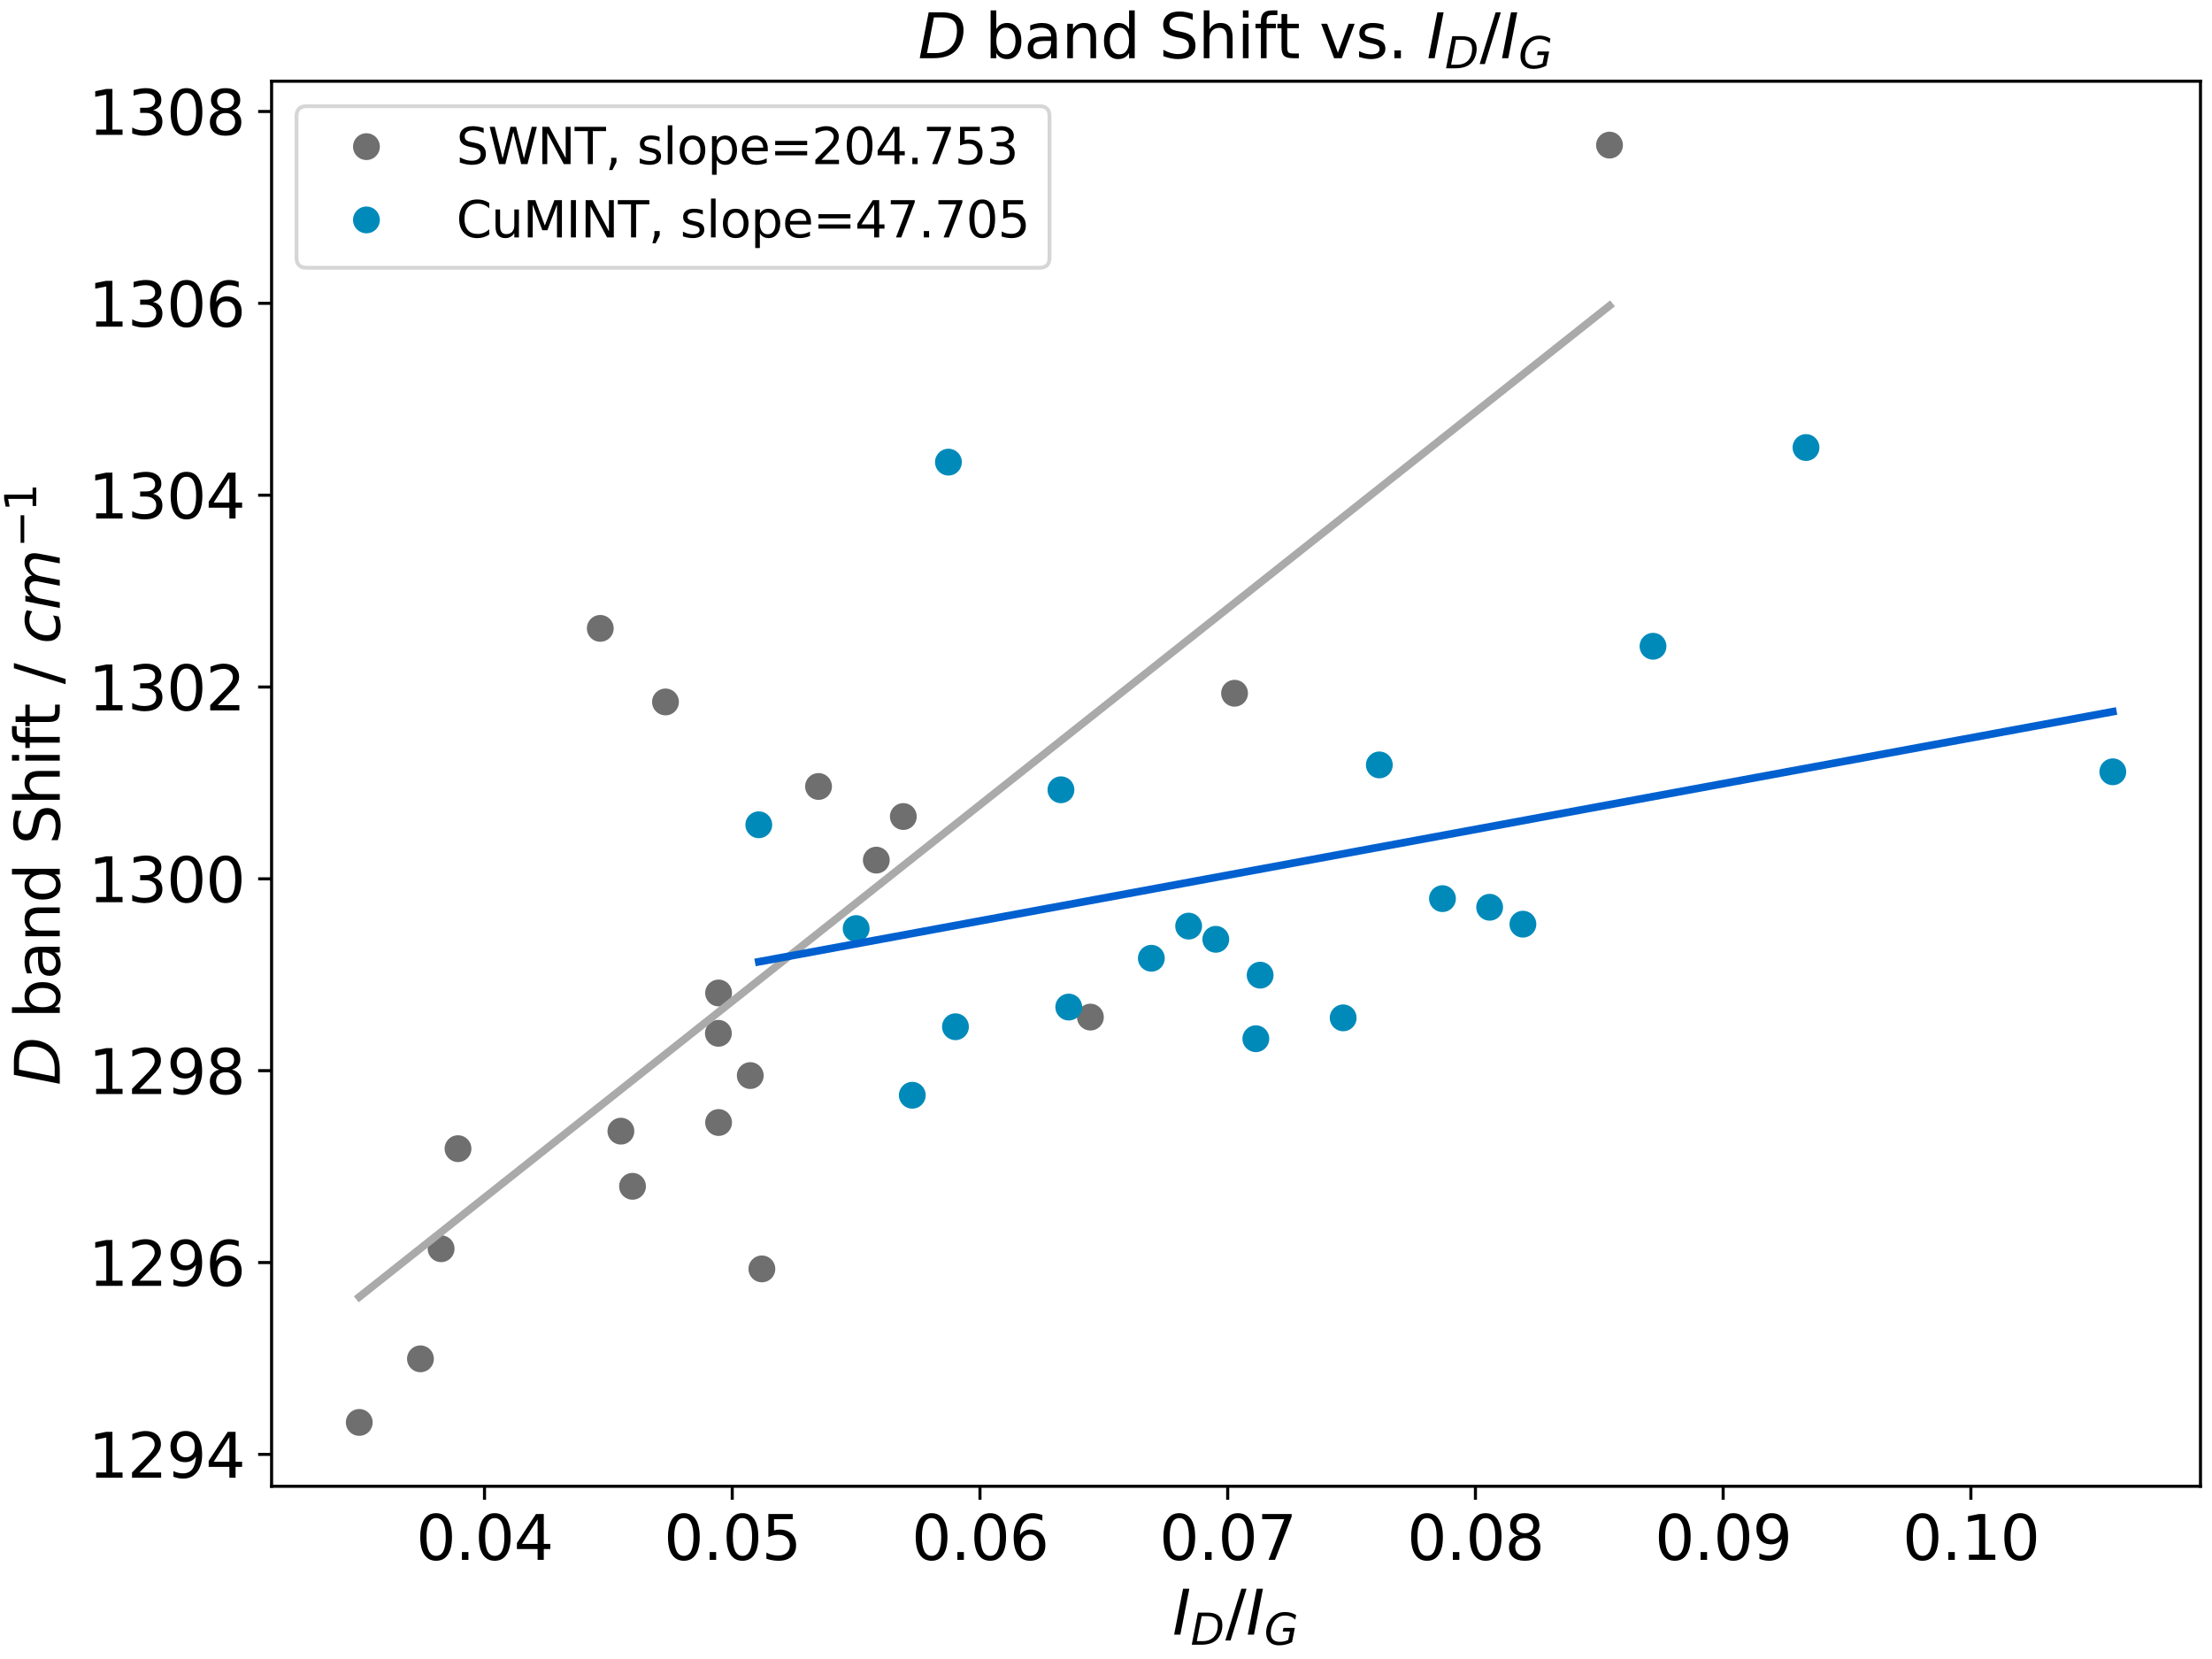 <?xml version="1.0" encoding="utf-8" standalone="no"?>
<!DOCTYPE svg PUBLIC "-//W3C//DTD SVG 1.1//EN"
  "http://www.w3.org/Graphics/SVG/1.1/DTD/svg11.dtd">
<svg xmlns:xlink="http://www.w3.org/1999/xlink" width="576pt" height="432pt" viewBox="0 0 576 432" xmlns="http://www.w3.org/2000/svg" version="1.1">
 <defs>
  <style type="text/css">*{stroke-linejoin: round; stroke-linecap: butt}</style>
 </defs>
 <g id="figure_1">
  <g id="patch_1">
   <path d="M 0 432 
L 576 432 
L 576 0 
L 0 0 
z
" style="fill: #ffffff"/>
  </g>
  <g id="axes_1">
   <g id="patch_2">
    <path d="M 70.72 387.03 
L 573 387.03 
L 573 21.158 
L 70.72 21.158 
z
" style="fill: #ffffff"/>
   </g>
   <g id="matplotlib.axis_1">
    <g id="xtick_1">
     <g id="line2d_1">
      <defs>
       <path id="m22c0b9d7fc" d="M 0 0 
L 0 3.5 
" style="stroke: #000000; stroke-width: 0.8"/>
      </defs>
      <g>
       <use xlink:href="#m22c0b9d7fc" x="126.167" y="387.03" style="stroke: #000000; stroke-width: 0.8"/>
      </g>
     </g>
     <g id="text_1">
      <!-- 0.04 -->
      <g transform="translate(108.355 406.187)scale(0.16 -0.16)">
       <defs>
        <path id="DejaVuSans-30" d="M 2034 4250 
Q 1547 4250 1301 3770 
Q 1056 3291 1056 2328 
Q 1056 1369 1301 889 
Q 1547 409 2034 409 
Q 2525 409 2770 889 
Q 3016 1369 3016 2328 
Q 3016 3291 2770 3770 
Q 2525 4250 2034 4250 
z
M 2034 4750 
Q 2819 4750 3233 4129 
Q 3647 3509 3647 2328 
Q 3647 1150 3233 529 
Q 2819 -91 2034 -91 
Q 1250 -91 836 529 
Q 422 1150 422 2328 
Q 422 3509 836 4129 
Q 1250 4750 2034 4750 
z
" transform="scale(0.016)"/>
        <path id="DejaVuSans-2e" d="M 684 794 
L 1344 794 
L 1344 0 
L 684 0 
L 684 794 
z
" transform="scale(0.016)"/>
        <path id="DejaVuSans-34" d="M 2419 4116 
L 825 1625 
L 2419 1625 
L 2419 4116 
z
M 2253 4666 
L 3047 4666 
L 3047 1625 
L 3713 1625 
L 3713 1100 
L 3047 1100 
L 3047 0 
L 2419 0 
L 2419 1100 
L 313 1100 
L 313 1709 
L 2253 4666 
z
" transform="scale(0.016)"/>
       </defs>
       <use xlink:href="#DejaVuSans-30"/>
       <use xlink:href="#DejaVuSans-2e" x="63.623"/>
       <use xlink:href="#DejaVuSans-30" x="95.41"/>
       <use xlink:href="#DejaVuSans-34" x="159.033"/>
      </g>
     </g>
    </g>
    <g id="xtick_2">
     <g id="line2d_2">
      <g>
       <use xlink:href="#m22c0b9d7fc" x="190.675" y="387.03" style="stroke: #000000; stroke-width: 0.8"/>
      </g>
     </g>
     <g id="text_2">
      <!-- 0.05 -->
      <g transform="translate(172.862 406.187)scale(0.16 -0.16)">
       <defs>
        <path id="DejaVuSans-35" d="M 691 4666 
L 3169 4666 
L 3169 4134 
L 1269 4134 
L 1269 2991 
Q 1406 3038 1543 3061 
Q 1681 3084 1819 3084 
Q 2600 3084 3056 2656 
Q 3513 2228 3513 1497 
Q 3513 744 3044 326 
Q 2575 -91 1722 -91 
Q 1428 -91 1123 -41 
Q 819 9 494 109 
L 494 744 
Q 775 591 1075 516 
Q 1375 441 1709 441 
Q 2250 441 2565 725 
Q 2881 1009 2881 1497 
Q 2881 1984 2565 2268 
Q 2250 2553 1709 2553 
Q 1456 2553 1204 2497 
Q 953 2441 691 2322 
L 691 4666 
z
" transform="scale(0.016)"/>
       </defs>
       <use xlink:href="#DejaVuSans-30"/>
       <use xlink:href="#DejaVuSans-2e" x="63.623"/>
       <use xlink:href="#DejaVuSans-30" x="95.41"/>
       <use xlink:href="#DejaVuSans-35" x="159.033"/>
      </g>
     </g>
    </g>
    <g id="xtick_3">
     <g id="line2d_3">
      <g>
       <use xlink:href="#m22c0b9d7fc" x="255.183" y="387.03" style="stroke: #000000; stroke-width: 0.8"/>
      </g>
     </g>
     <g id="text_3">
      <!-- 0.06 -->
      <g transform="translate(237.37 406.187)scale(0.16 -0.16)">
       <defs>
        <path id="DejaVuSans-36" d="M 2113 2584 
Q 1688 2584 1439 2293 
Q 1191 2003 1191 1497 
Q 1191 994 1439 701 
Q 1688 409 2113 409 
Q 2538 409 2786 701 
Q 3034 994 3034 1497 
Q 3034 2003 2786 2293 
Q 2538 2584 2113 2584 
z
M 3366 4563 
L 3366 3988 
Q 3128 4100 2886 4159 
Q 2644 4219 2406 4219 
Q 1781 4219 1451 3797 
Q 1122 3375 1075 2522 
Q 1259 2794 1537 2939 
Q 1816 3084 2150 3084 
Q 2853 3084 3261 2657 
Q 3669 2231 3669 1497 
Q 3669 778 3244 343 
Q 2819 -91 2113 -91 
Q 1303 -91 875 529 
Q 447 1150 447 2328 
Q 447 3434 972 4092 
Q 1497 4750 2381 4750 
Q 2619 4750 2861 4703 
Q 3103 4656 3366 4563 
z
" transform="scale(0.016)"/>
       </defs>
       <use xlink:href="#DejaVuSans-30"/>
       <use xlink:href="#DejaVuSans-2e" x="63.623"/>
       <use xlink:href="#DejaVuSans-30" x="95.41"/>
       <use xlink:href="#DejaVuSans-36" x="159.033"/>
      </g>
     </g>
    </g>
    <g id="xtick_4">
     <g id="line2d_4">
      <g>
       <use xlink:href="#m22c0b9d7fc" x="319.691" y="387.03" style="stroke: #000000; stroke-width: 0.8"/>
      </g>
     </g>
     <g id="text_4">
      <!-- 0.07 -->
      <g transform="translate(301.878 406.187)scale(0.16 -0.16)">
       <defs>
        <path id="DejaVuSans-37" d="M 525 4666 
L 3525 4666 
L 3525 4397 
L 1831 0 
L 1172 0 
L 2766 4134 
L 525 4134 
L 525 4666 
z
" transform="scale(0.016)"/>
       </defs>
       <use xlink:href="#DejaVuSans-30"/>
       <use xlink:href="#DejaVuSans-2e" x="63.623"/>
       <use xlink:href="#DejaVuSans-30" x="95.41"/>
       <use xlink:href="#DejaVuSans-37" x="159.033"/>
      </g>
     </g>
    </g>
    <g id="xtick_5">
     <g id="line2d_5">
      <g>
       <use xlink:href="#m22c0b9d7fc" x="384.199" y="387.03" style="stroke: #000000; stroke-width: 0.8"/>
      </g>
     </g>
     <g id="text_5">
      <!-- 0.08 -->
      <g transform="translate(366.386 406.187)scale(0.16 -0.16)">
       <defs>
        <path id="DejaVuSans-38" d="M 2034 2216 
Q 1584 2216 1326 1975 
Q 1069 1734 1069 1313 
Q 1069 891 1326 650 
Q 1584 409 2034 409 
Q 2484 409 2743 651 
Q 3003 894 3003 1313 
Q 3003 1734 2745 1975 
Q 2488 2216 2034 2216 
z
M 1403 2484 
Q 997 2584 770 2862 
Q 544 3141 544 3541 
Q 544 4100 942 4425 
Q 1341 4750 2034 4750 
Q 2731 4750 3128 4425 
Q 3525 4100 3525 3541 
Q 3525 3141 3298 2862 
Q 3072 2584 2669 2484 
Q 3125 2378 3379 2068 
Q 3634 1759 3634 1313 
Q 3634 634 3220 271 
Q 2806 -91 2034 -91 
Q 1263 -91 848 271 
Q 434 634 434 1313 
Q 434 1759 690 2068 
Q 947 2378 1403 2484 
z
M 1172 3481 
Q 1172 3119 1398 2916 
Q 1625 2713 2034 2713 
Q 2441 2713 2670 2916 
Q 2900 3119 2900 3481 
Q 2900 3844 2670 4047 
Q 2441 4250 2034 4250 
Q 1625 4250 1398 4047 
Q 1172 3844 1172 3481 
z
" transform="scale(0.016)"/>
       </defs>
       <use xlink:href="#DejaVuSans-30"/>
       <use xlink:href="#DejaVuSans-2e" x="63.623"/>
       <use xlink:href="#DejaVuSans-30" x="95.41"/>
       <use xlink:href="#DejaVuSans-38" x="159.033"/>
      </g>
     </g>
    </g>
    <g id="xtick_6">
     <g id="line2d_6">
      <g>
       <use xlink:href="#m22c0b9d7fc" x="448.706" y="387.03" style="stroke: #000000; stroke-width: 0.8"/>
      </g>
     </g>
     <g id="text_6">
      <!-- 0.09 -->
      <g transform="translate(430.894 406.187)scale(0.16 -0.16)">
       <defs>
        <path id="DejaVuSans-39" d="M 703 97 
L 703 672 
Q 941 559 1184 500 
Q 1428 441 1663 441 
Q 2288 441 2617 861 
Q 2947 1281 2994 2138 
Q 2813 1869 2534 1725 
Q 2256 1581 1919 1581 
Q 1219 1581 811 2004 
Q 403 2428 403 3163 
Q 403 3881 828 4315 
Q 1253 4750 1959 4750 
Q 2769 4750 3195 4129 
Q 3622 3509 3622 2328 
Q 3622 1225 3098 567 
Q 2575 -91 1691 -91 
Q 1453 -91 1209 -44 
Q 966 3 703 97 
z
M 1959 2075 
Q 2384 2075 2632 2365 
Q 2881 2656 2881 3163 
Q 2881 3666 2632 3958 
Q 2384 4250 1959 4250 
Q 1534 4250 1286 3958 
Q 1038 3666 1038 3163 
Q 1038 2656 1286 2365 
Q 1534 2075 1959 2075 
z
" transform="scale(0.016)"/>
       </defs>
       <use xlink:href="#DejaVuSans-30"/>
       <use xlink:href="#DejaVuSans-2e" x="63.623"/>
       <use xlink:href="#DejaVuSans-30" x="95.41"/>
       <use xlink:href="#DejaVuSans-39" x="159.033"/>
      </g>
     </g>
    </g>
    <g id="xtick_7">
     <g id="line2d_7">
      <g>
       <use xlink:href="#m22c0b9d7fc" x="513.214" y="387.03" style="stroke: #000000; stroke-width: 0.8"/>
      </g>
     </g>
     <g id="text_7">
      <!-- 0.10 -->
      <g transform="translate(495.402 406.187)scale(0.16 -0.16)">
       <defs>
        <path id="DejaVuSans-31" d="M 794 531 
L 1825 531 
L 1825 4091 
L 703 3866 
L 703 4441 
L 1819 4666 
L 2450 4666 
L 2450 531 
L 3481 531 
L 3481 0 
L 794 0 
L 794 531 
z
" transform="scale(0.016)"/>
       </defs>
       <use xlink:href="#DejaVuSans-30"/>
       <use xlink:href="#DejaVuSans-2e" x="63.623"/>
       <use xlink:href="#DejaVuSans-31" x="95.41"/>
       <use xlink:href="#DejaVuSans-30" x="159.033"/>
      </g>
     </g>
    </g>
    <g id="text_8">
     <!-- $I_{D}/I_{G}$ -->
     <g transform="translate(305.3 425.672)scale(0.16 -0.16)">
      <defs>
       <path id="DejaVuSans-Oblique-49" d="M 1081 4666 
L 1716 4666 
L 806 0 
L 172 0 
L 1081 4666 
z
" transform="scale(0.016)"/>
       <path id="DejaVuSans-Oblique-44" d="M 1081 4666 
L 2438 4666 
Q 3519 4666 4070 4208 
Q 4622 3750 4622 2847 
Q 4622 2250 4412 1698 
Q 4203 1147 3834 769 
Q 3463 381 2891 190 
Q 2319 0 1538 0 
L 172 0 
L 1081 4666 
z
M 1613 4147 
L 909 519 
L 1734 519 
Q 2794 519 3375 1128 
Q 3956 1738 3956 2847 
Q 3956 3519 3581 3833 
Q 3206 4147 2406 4147 
L 1613 4147 
z
" transform="scale(0.016)"/>
       <path id="DejaVuSans-2f" d="M 1625 4666 
L 2156 4666 
L 531 -594 
L 0 -594 
L 1625 4666 
z
" transform="scale(0.016)"/>
       <path id="DejaVuSans-Oblique-47" d="M 3494 697 
L 3738 1919 
L 2700 1919 
L 2797 2438 
L 4453 2438 
L 4050 384 
Q 3634 156 3143 32 
Q 2653 -91 2156 -91 
Q 1278 -91 783 396 
Q 288 884 288 1753 
Q 288 2475 589 3126 
Q 891 3778 1422 4213 
Q 1756 4484 2153 4617 
Q 2550 4750 3034 4750 
Q 3472 4750 3873 4639 
Q 4275 4528 4641 4306 
L 4513 3634 
Q 4231 3928 3853 4083 
Q 3475 4238 3047 4238 
Q 2550 4238 2172 4048 
Q 1794 3859 1497 3463 
Q 1244 3125 1098 2667 
Q 953 2209 953 1734 
Q 953 1081 1287 751 
Q 1622 422 2284 422 
Q 2616 422 2925 492 
Q 3234 563 3494 697 
z
" transform="scale(0.016)"/>
      </defs>
      <use xlink:href="#DejaVuSans-Oblique-49" transform="translate(0 0.094)"/>
      <use xlink:href="#DejaVuSans-Oblique-44" transform="translate(29.492 -16.312)scale(0.7)"/>
      <use xlink:href="#DejaVuSans-2f" transform="translate(86.128 0.094)"/>
      <use xlink:href="#DejaVuSans-Oblique-49" transform="translate(119.819 0.094)"/>
      <use xlink:href="#DejaVuSans-Oblique-47" transform="translate(149.312 -16.312)scale(0.7)"/>
     </g>
    </g>
   </g>
   <g id="matplotlib.axis_2">
    <g id="ytick_1">
     <g id="line2d_8">
      <defs>
       <path id="m9f840b9269" d="M 0 0 
L -3.5 0 
" style="stroke: #000000; stroke-width: 0.8"/>
      </defs>
      <g>
       <use xlink:href="#m9f840b9269" x="70.72" y="378.713" style="stroke: #000000; stroke-width: 0.8"/>
      </g>
     </g>
     <g id="text_9">
      <!-- 1294 -->
      <g transform="translate(23 384.792)scale(0.16 -0.16)">
       <defs>
        <path id="DejaVuSans-32" d="M 1228 531 
L 3431 531 
L 3431 0 
L 469 0 
L 469 531 
Q 828 903 1448 1529 
Q 2069 2156 2228 2338 
Q 2531 2678 2651 2914 
Q 2772 3150 2772 3378 
Q 2772 3750 2511 3984 
Q 2250 4219 1831 4219 
Q 1534 4219 1204 4116 
Q 875 4013 500 3803 
L 500 4441 
Q 881 4594 1212 4672 
Q 1544 4750 1819 4750 
Q 2544 4750 2975 4387 
Q 3406 4025 3406 3419 
Q 3406 3131 3298 2873 
Q 3191 2616 2906 2266 
Q 2828 2175 2409 1742 
Q 1991 1309 1228 531 
z
" transform="scale(0.016)"/>
       </defs>
       <use xlink:href="#DejaVuSans-31"/>
       <use xlink:href="#DejaVuSans-32" x="63.623"/>
       <use xlink:href="#DejaVuSans-39" x="127.246"/>
       <use xlink:href="#DejaVuSans-34" x="190.869"/>
      </g>
     </g>
    </g>
    <g id="ytick_2">
     <g id="line2d_9">
      <g>
       <use xlink:href="#m9f840b9269" x="70.72" y="328.759" style="stroke: #000000; stroke-width: 0.8"/>
      </g>
     </g>
     <g id="text_10">
      <!-- 1296 -->
      <g transform="translate(23 334.837)scale(0.16 -0.16)">
       <use xlink:href="#DejaVuSans-31"/>
       <use xlink:href="#DejaVuSans-32" x="63.623"/>
       <use xlink:href="#DejaVuSans-39" x="127.246"/>
       <use xlink:href="#DejaVuSans-36" x="190.869"/>
      </g>
     </g>
    </g>
    <g id="ytick_3">
     <g id="line2d_10">
      <g>
       <use xlink:href="#m9f840b9269" x="70.72" y="278.804" style="stroke: #000000; stroke-width: 0.8"/>
      </g>
     </g>
     <g id="text_11">
      <!-- 1298 -->
      <g transform="translate(23 284.883)scale(0.16 -0.16)">
       <use xlink:href="#DejaVuSans-31"/>
       <use xlink:href="#DejaVuSans-32" x="63.623"/>
       <use xlink:href="#DejaVuSans-39" x="127.246"/>
       <use xlink:href="#DejaVuSans-38" x="190.869"/>
      </g>
     </g>
    </g>
    <g id="ytick_4">
     <g id="line2d_11">
      <g>
       <use xlink:href="#m9f840b9269" x="70.72" y="228.85" style="stroke: #000000; stroke-width: 0.8"/>
      </g>
     </g>
     <g id="text_12">
      <!-- 1300 -->
      <g transform="translate(23 234.929)scale(0.16 -0.16)">
       <defs>
        <path id="DejaVuSans-33" d="M 2597 2516 
Q 3050 2419 3304 2112 
Q 3559 1806 3559 1356 
Q 3559 666 3084 287 
Q 2609 -91 1734 -91 
Q 1441 -91 1130 -33 
Q 819 25 488 141 
L 488 750 
Q 750 597 1062 519 
Q 1375 441 1716 441 
Q 2309 441 2620 675 
Q 2931 909 2931 1356 
Q 2931 1769 2642 2001 
Q 2353 2234 1838 2234 
L 1294 2234 
L 1294 2753 
L 1863 2753 
Q 2328 2753 2575 2939 
Q 2822 3125 2822 3475 
Q 2822 3834 2567 4026 
Q 2313 4219 1838 4219 
Q 1578 4219 1281 4162 
Q 984 4106 628 3988 
L 628 4550 
Q 988 4650 1302 4700 
Q 1616 4750 1894 4750 
Q 2613 4750 3031 4423 
Q 3450 4097 3450 3541 
Q 3450 3153 3228 2886 
Q 3006 2619 2597 2516 
z
" transform="scale(0.016)"/>
       </defs>
       <use xlink:href="#DejaVuSans-31"/>
       <use xlink:href="#DejaVuSans-33" x="63.623"/>
       <use xlink:href="#DejaVuSans-30" x="127.246"/>
       <use xlink:href="#DejaVuSans-30" x="190.869"/>
      </g>
     </g>
    </g>
    <g id="ytick_5">
     <g id="line2d_12">
      <g>
       <use xlink:href="#m9f840b9269" x="70.72" y="178.896" style="stroke: #000000; stroke-width: 0.8"/>
      </g>
     </g>
     <g id="text_13">
      <!-- 1302 -->
      <g transform="translate(23 184.975)scale(0.16 -0.16)">
       <use xlink:href="#DejaVuSans-31"/>
       <use xlink:href="#DejaVuSans-33" x="63.623"/>
       <use xlink:href="#DejaVuSans-30" x="127.246"/>
       <use xlink:href="#DejaVuSans-32" x="190.869"/>
      </g>
     </g>
    </g>
    <g id="ytick_6">
     <g id="line2d_13">
      <g>
       <use xlink:href="#m9f840b9269" x="70.72" y="128.942" style="stroke: #000000; stroke-width: 0.8"/>
      </g>
     </g>
     <g id="text_14">
      <!-- 1304 -->
      <g transform="translate(23 135.021)scale(0.16 -0.16)">
       <use xlink:href="#DejaVuSans-31"/>
       <use xlink:href="#DejaVuSans-33" x="63.623"/>
       <use xlink:href="#DejaVuSans-30" x="127.246"/>
       <use xlink:href="#DejaVuSans-34" x="190.869"/>
      </g>
     </g>
    </g>
    <g id="ytick_7">
     <g id="line2d_14">
      <g>
       <use xlink:href="#m9f840b9269" x="70.72" y="78.988" style="stroke: #000000; stroke-width: 0.8"/>
      </g>
     </g>
     <g id="text_15">
      <!-- 1306 -->
      <g transform="translate(23 85.066)scale(0.16 -0.16)">
       <use xlink:href="#DejaVuSans-31"/>
       <use xlink:href="#DejaVuSans-33" x="63.623"/>
       <use xlink:href="#DejaVuSans-30" x="127.246"/>
       <use xlink:href="#DejaVuSans-36" x="190.869"/>
      </g>
     </g>
    </g>
    <g id="ytick_8">
     <g id="line2d_15">
      <g>
       <use xlink:href="#m9f840b9269" x="70.72" y="29.033" style="stroke: #000000; stroke-width: 0.8"/>
      </g>
     </g>
     <g id="text_16">
      <!-- 1308 -->
      <g transform="translate(23 35.112)scale(0.16 -0.16)">
       <use xlink:href="#DejaVuSans-31"/>
       <use xlink:href="#DejaVuSans-33" x="63.623"/>
       <use xlink:href="#DejaVuSans-30" x="127.246"/>
       <use xlink:href="#DejaVuSans-38" x="190.869"/>
      </g>
     </g>
    </g>
    <g id="text_17">
     <!-- $D$ band Shift / $cm^{-1}$ -->
     <g transform="translate(15.673 282.654)rotate(-90)scale(0.16 -0.16)">
      <defs>
       <path id="DejaVuSans-20" transform="scale(0.016)"/>
       <path id="DejaVuSans-62" d="M 3116 1747 
Q 3116 2381 2855 2742 
Q 2594 3103 2138 3103 
Q 1681 3103 1420 2742 
Q 1159 2381 1159 1747 
Q 1159 1113 1420 752 
Q 1681 391 2138 391 
Q 2594 391 2855 752 
Q 3116 1113 3116 1747 
z
M 1159 2969 
Q 1341 3281 1617 3432 
Q 1894 3584 2278 3584 
Q 2916 3584 3314 3078 
Q 3713 2572 3713 1747 
Q 3713 922 3314 415 
Q 2916 -91 2278 -91 
Q 1894 -91 1617 61 
Q 1341 213 1159 525 
L 1159 0 
L 581 0 
L 581 4863 
L 1159 4863 
L 1159 2969 
z
" transform="scale(0.016)"/>
       <path id="DejaVuSans-61" d="M 2194 1759 
Q 1497 1759 1228 1600 
Q 959 1441 959 1056 
Q 959 750 1161 570 
Q 1363 391 1709 391 
Q 2188 391 2477 730 
Q 2766 1069 2766 1631 
L 2766 1759 
L 2194 1759 
z
M 3341 1997 
L 3341 0 
L 2766 0 
L 2766 531 
Q 2569 213 2275 61 
Q 1981 -91 1556 -91 
Q 1019 -91 701 211 
Q 384 513 384 1019 
Q 384 1609 779 1909 
Q 1175 2209 1959 2209 
L 2766 2209 
L 2766 2266 
Q 2766 2663 2505 2880 
Q 2244 3097 1772 3097 
Q 1472 3097 1187 3025 
Q 903 2953 641 2809 
L 641 3341 
Q 956 3463 1253 3523 
Q 1550 3584 1831 3584 
Q 2591 3584 2966 3190 
Q 3341 2797 3341 1997 
z
" transform="scale(0.016)"/>
       <path id="DejaVuSans-6e" d="M 3513 2113 
L 3513 0 
L 2938 0 
L 2938 2094 
Q 2938 2591 2744 2837 
Q 2550 3084 2163 3084 
Q 1697 3084 1428 2787 
Q 1159 2491 1159 1978 
L 1159 0 
L 581 0 
L 581 3500 
L 1159 3500 
L 1159 2956 
Q 1366 3272 1645 3428 
Q 1925 3584 2291 3584 
Q 2894 3584 3203 3211 
Q 3513 2838 3513 2113 
z
" transform="scale(0.016)"/>
       <path id="DejaVuSans-64" d="M 2906 2969 
L 2906 4863 
L 3481 4863 
L 3481 0 
L 2906 0 
L 2906 525 
Q 2725 213 2448 61 
Q 2172 -91 1784 -91 
Q 1150 -91 751 415 
Q 353 922 353 1747 
Q 353 2572 751 3078 
Q 1150 3584 1784 3584 
Q 2172 3584 2448 3432 
Q 2725 3281 2906 2969 
z
M 947 1747 
Q 947 1113 1208 752 
Q 1469 391 1925 391 
Q 2381 391 2643 752 
Q 2906 1113 2906 1747 
Q 2906 2381 2643 2742 
Q 2381 3103 1925 3103 
Q 1469 3103 1208 2742 
Q 947 2381 947 1747 
z
" transform="scale(0.016)"/>
       <path id="DejaVuSans-53" d="M 3425 4513 
L 3425 3897 
Q 3066 4069 2747 4153 
Q 2428 4238 2131 4238 
Q 1616 4238 1336 4038 
Q 1056 3838 1056 3469 
Q 1056 3159 1242 3001 
Q 1428 2844 1947 2747 
L 2328 2669 
Q 3034 2534 3370 2195 
Q 3706 1856 3706 1288 
Q 3706 609 3251 259 
Q 2797 -91 1919 -91 
Q 1588 -91 1214 -16 
Q 841 59 441 206 
L 441 856 
Q 825 641 1194 531 
Q 1563 422 1919 422 
Q 2459 422 2753 634 
Q 3047 847 3047 1241 
Q 3047 1584 2836 1778 
Q 2625 1972 2144 2069 
L 1759 2144 
Q 1053 2284 737 2584 
Q 422 2884 422 3419 
Q 422 4038 858 4394 
Q 1294 4750 2059 4750 
Q 2388 4750 2728 4690 
Q 3069 4631 3425 4513 
z
" transform="scale(0.016)"/>
       <path id="DejaVuSans-68" d="M 3513 2113 
L 3513 0 
L 2938 0 
L 2938 2094 
Q 2938 2591 2744 2837 
Q 2550 3084 2163 3084 
Q 1697 3084 1428 2787 
Q 1159 2491 1159 1978 
L 1159 0 
L 581 0 
L 581 4863 
L 1159 4863 
L 1159 2956 
Q 1366 3272 1645 3428 
Q 1925 3584 2291 3584 
Q 2894 3584 3203 3211 
Q 3513 2838 3513 2113 
z
" transform="scale(0.016)"/>
       <path id="DejaVuSans-69" d="M 603 3500 
L 1178 3500 
L 1178 0 
L 603 0 
L 603 3500 
z
M 603 4863 
L 1178 4863 
L 1178 4134 
L 603 4134 
L 603 4863 
z
" transform="scale(0.016)"/>
       <path id="DejaVuSans-66" d="M 2375 4863 
L 2375 4384 
L 1825 4384 
Q 1516 4384 1395 4259 
Q 1275 4134 1275 3809 
L 1275 3500 
L 2222 3500 
L 2222 3053 
L 1275 3053 
L 1275 0 
L 697 0 
L 697 3053 
L 147 3053 
L 147 3500 
L 697 3500 
L 697 3744 
Q 697 4328 969 4595 
Q 1241 4863 1831 4863 
L 2375 4863 
z
" transform="scale(0.016)"/>
       <path id="DejaVuSans-74" d="M 1172 4494 
L 1172 3500 
L 2356 3500 
L 2356 3053 
L 1172 3053 
L 1172 1153 
Q 1172 725 1289 603 
Q 1406 481 1766 481 
L 2356 481 
L 2356 0 
L 1766 0 
Q 1100 0 847 248 
Q 594 497 594 1153 
L 594 3053 
L 172 3053 
L 172 3500 
L 594 3500 
L 594 4494 
L 1172 4494 
z
" transform="scale(0.016)"/>
       <path id="DejaVuSans-Oblique-63" d="M 3431 3366 
L 3316 2797 
Q 3109 2947 2876 3022 
Q 2644 3097 2394 3097 
Q 2119 3097 1870 3000 
Q 1622 2903 1453 2725 
Q 1184 2453 1037 2087 
Q 891 1722 891 1331 
Q 891 859 1127 628 
Q 1363 397 1844 397 
Q 2081 397 2348 469 
Q 2616 541 2906 684 
L 2797 116 
Q 2547 13 2283 -39 
Q 2019 -91 1741 -91 
Q 1044 -91 669 257 
Q 294 606 294 1253 
Q 294 1797 489 2255 
Q 684 2713 1069 3078 
Q 1331 3328 1684 3456 
Q 2038 3584 2456 3584 
Q 2700 3584 2940 3529 
Q 3181 3475 3431 3366 
z
" transform="scale(0.016)"/>
       <path id="DejaVuSans-Oblique-6d" d="M 5747 2113 
L 5338 0 
L 4763 0 
L 5166 2094 
Q 5191 2228 5203 2325 
Q 5216 2422 5216 2491 
Q 5216 2772 5059 2928 
Q 4903 3084 4622 3084 
Q 4203 3084 3875 2770 
Q 3547 2456 3450 1953 
L 3066 0 
L 2491 0 
L 2900 2094 
Q 2925 2209 2937 2307 
Q 2950 2406 2950 2484 
Q 2950 2769 2794 2926 
Q 2638 3084 2363 3084 
Q 1938 3084 1609 2770 
Q 1281 2456 1184 1953 
L 800 0 
L 225 0 
L 909 3500 
L 1484 3500 
L 1375 2956 
Q 1609 3263 1923 3423 
Q 2238 3584 2597 3584 
Q 2978 3584 3223 3384 
Q 3469 3184 3519 2828 
Q 3781 3197 4126 3390 
Q 4472 3584 4856 3584 
Q 5306 3584 5551 3325 
Q 5797 3066 5797 2591 
Q 5797 2488 5784 2364 
Q 5772 2241 5747 2113 
z
" transform="scale(0.016)"/>
       <path id="DejaVuSans-2212" d="M 678 2272 
L 4684 2272 
L 4684 1741 
L 678 1741 
L 678 2272 
z
" transform="scale(0.016)"/>
      </defs>
      <use xlink:href="#DejaVuSans-Oblique-44" transform="translate(0 0.684)"/>
      <use xlink:href="#DejaVuSans-20" transform="translate(77.002 0.684)"/>
      <use xlink:href="#DejaVuSans-62" transform="translate(108.789 0.684)"/>
      <use xlink:href="#DejaVuSans-61" transform="translate(172.266 0.684)"/>
      <use xlink:href="#DejaVuSans-6e" transform="translate(233.545 0.684)"/>
      <use xlink:href="#DejaVuSans-64" transform="translate(296.924 0.684)"/>
      <use xlink:href="#DejaVuSans-20" transform="translate(360.4 0.684)"/>
      <use xlink:href="#DejaVuSans-53" transform="translate(392.188 0.684)"/>
      <use xlink:href="#DejaVuSans-68" transform="translate(455.664 0.684)"/>
      <use xlink:href="#DejaVuSans-69" transform="translate(519.043 0.684)"/>
      <use xlink:href="#DejaVuSans-66" transform="translate(546.826 0.684)"/>
      <use xlink:href="#DejaVuSans-74" transform="translate(582.031 0.684)"/>
      <use xlink:href="#DejaVuSans-20" transform="translate(621.24 0.684)"/>
      <use xlink:href="#DejaVuSans-2f" transform="translate(653.027 0.684)"/>
      <use xlink:href="#DejaVuSans-20" transform="translate(686.719 0.684)"/>
      <use xlink:href="#DejaVuSans-Oblique-63" transform="translate(718.506 0.684)"/>
      <use xlink:href="#DejaVuSans-Oblique-6d" transform="translate(773.486 0.684)"/>
      <use xlink:href="#DejaVuSans-2212" transform="translate(875.548 38.966)scale(0.7)"/>
      <use xlink:href="#DejaVuSans-31" transform="translate(934.201 38.966)scale(0.7)"/>
     </g>
    </g>
   </g>
   <g id="line2d_16">
    <defs>
     <path id="m83424ea8c3" d="M 0 3 
C 0.796 3 1.559 2.684 2.121 2.121 
C 2.684 1.559 3 0.796 3 0 
C 3 -0.796 2.684 -1.559 2.121 -2.121 
C 1.559 -2.684 0.796 -3 0 -3 
C -0.796 -3 -1.559 -2.684 -2.121 -2.121 
C -2.684 -1.559 -3 -0.796 -3 0 
C -3 0.796 -2.684 1.559 -2.121 2.121 
C -1.559 2.684 -0.796 3 0 3 
z
" style="stroke: #6f6f6f"/>
    </defs>
    <g clip-path="url(#pfdfd540cc1)">
     <use xlink:href="#m83424ea8c3" x="156.31" y="163.628" style="fill: #6f6f6f; stroke: #6f6f6f"/>
     <use xlink:href="#m83424ea8c3" x="161.682" y="294.552" style="fill: #6f6f6f; stroke: #6f6f6f"/>
     <use xlink:href="#m83424ea8c3" x="114.867" y="325.167" style="fill: #6f6f6f; stroke: #6f6f6f"/>
     <use xlink:href="#m83424ea8c3" x="119.263" y="299.109" style="fill: #6f6f6f; stroke: #6f6f6f"/>
     <use xlink:href="#m83424ea8c3" x="173.292" y="182.787" style="fill: #6f6f6f; stroke: #6f6f6f"/>
     <use xlink:href="#m83424ea8c3" x="213.145" y="204.798" style="fill: #6f6f6f; stroke: #6f6f6f"/>
     <use xlink:href="#m83424ea8c3" x="187.118" y="258.569" style="fill: #6f6f6f; stroke: #6f6f6f"/>
     <use xlink:href="#m83424ea8c3" x="228.189" y="223.976" style="fill: #6f6f6f; stroke: #6f6f6f"/>
     <use xlink:href="#m83424ea8c3" x="283.939" y="264.85" style="fill: #6f6f6f; stroke: #6f6f6f"/>
     <use xlink:href="#m83424ea8c3" x="419.114" y="37.788" style="fill: #6f6f6f; stroke: #6f6f6f"/>
     <use xlink:href="#m83424ea8c3" x="198.39" y="330.419" style="fill: #6f6f6f; stroke: #6f6f6f"/>
     <use xlink:href="#m83424ea8c3" x="93.551" y="370.399" style="fill: #6f6f6f; stroke: #6f6f6f"/>
     <use xlink:href="#m83424ea8c3" x="235.222" y="212.621" style="fill: #6f6f6f; stroke: #6f6f6f"/>
     <use xlink:href="#m83424ea8c3" x="321.474" y="180.52" style="fill: #6f6f6f; stroke: #6f6f6f"/>
     <use xlink:href="#m83424ea8c3" x="109.483" y="353.835" style="fill: #6f6f6f; stroke: #6f6f6f"/>
     <use xlink:href="#m83424ea8c3" x="164.704" y="308.91" style="fill: #6f6f6f; stroke: #6f6f6f"/>
     <use xlink:href="#m83424ea8c3" x="195.366" y="280.076" style="fill: #6f6f6f; stroke: #6f6f6f"/>
     <use xlink:href="#m83424ea8c3" x="187.068" y="269.073" style="fill: #6f6f6f; stroke: #6f6f6f"/>
     <use xlink:href="#m83424ea8c3" x="187.118" y="292.3" style="fill: #6f6f6f; stroke: #6f6f6f"/>
    </g>
   </g>
   <g id="line2d_17">
    <path d="M 93.551 337.717 
L 96.84 335.11 
L 100.128 332.503 
L 103.417 329.896 
L 106.705 327.289 
L 109.994 324.682 
L 113.282 322.074 
L 116.571 319.467 
L 119.859 316.86 
L 123.148 314.253 
L 126.436 311.646 
L 129.725 309.039 
L 133.013 306.432 
L 136.302 303.825 
L 139.59 301.218 
L 142.879 298.61 
L 146.167 296.003 
L 149.456 293.396 
L 152.744 290.789 
L 156.033 288.182 
L 159.321 285.575 
L 162.61 282.968 
L 165.898 280.361 
L 169.187 277.754 
L 172.475 275.146 
L 175.764 272.539 
L 179.052 269.932 
L 182.341 267.325 
L 185.629 264.718 
L 188.918 262.111 
L 192.206 259.504 
L 195.495 256.897 
L 198.784 254.29 
L 202.072 251.682 
L 205.361 249.075 
L 208.649 246.468 
L 211.938 243.861 
L 215.226 241.254 
L 218.515 238.647 
L 221.803 236.04 
L 225.092 233.433 
L 228.38 230.826 
L 231.669 228.218 
L 234.957 225.611 
L 238.246 223.004 
L 241.534 220.397 
L 244.823 217.79 
L 248.111 215.183 
L 251.4 212.576 
L 254.688 209.969 
L 257.977 207.362 
L 261.265 204.754 
L 264.554 202.147 
L 267.842 199.54 
L 271.131 196.933 
L 274.419 194.326 
L 277.708 191.719 
L 280.996 189.112 
L 284.285 186.505 
L 287.573 183.897 
L 290.862 181.29 
L 294.15 178.683 
L 297.439 176.076 
L 300.727 173.469 
L 304.016 170.862 
L 307.304 168.255 
L 310.593 165.648 
L 313.881 163.041 
L 317.17 160.433 
L 320.458 157.826 
L 323.747 155.219 
L 327.035 152.612 
L 330.324 150.005 
L 333.613 147.398 
L 336.901 144.791 
L 340.19 142.184 
L 343.478 139.577 
L 346.767 136.969 
L 350.055 134.362 
L 353.344 131.755 
L 356.632 129.148 
L 359.921 126.541 
L 363.209 123.934 
L 366.498 121.327 
L 369.786 118.72 
L 373.075 116.113 
L 376.363 113.505 
L 379.652 110.898 
L 382.94 108.291 
L 386.229 105.684 
L 389.517 103.077 
L 392.806 100.47 
L 396.094 97.863 
L 399.383 95.256 
L 402.671 92.649 
L 405.96 90.041 
L 409.248 87.434 
L 412.537 84.827 
L 415.825 82.22 
L 419.114 79.613 
" clip-path="url(#pfdfd540cc1)" style="fill: none; stroke: #aaaaaa; stroke-width: 2; stroke-linecap: square"/>
   </g>
   <g id="line2d_18">
    <defs>
     <path id="m978c5c8d78" d="M 0 3 
C 0.796 3 1.559 2.684 2.121 2.121 
C 2.684 1.559 3 0.796 3 0 
C 3 -0.796 2.684 -1.559 2.121 -2.121 
C 1.559 -2.684 0.796 -3 0 -3 
C -0.796 -3 -1.559 -2.684 -2.121 -2.121 
C -2.684 -1.559 -3 -0.796 -3 0 
C -3 0.796 -2.684 1.559 -2.121 2.121 
C -1.559 2.684 -0.796 3 0 3 
z
" style="stroke: #008aba"/>
    </defs>
    <g clip-path="url(#pfdfd540cc1)">
     <use xlink:href="#m978c5c8d78" x="359.176" y="199.182" style="fill: #008aba; stroke: #008aba"/>
     <use xlink:href="#m978c5c8d78" x="197.588" y="214.771" style="fill: #008aba; stroke: #008aba"/>
     <use xlink:href="#m978c5c8d78" x="299.808" y="249.53" style="fill: #008aba; stroke: #008aba"/>
     <use xlink:href="#m978c5c8d78" x="375.616" y="234.002" style="fill: #008aba; stroke: #008aba"/>
     <use xlink:href="#m978c5c8d78" x="387.898" y="236.249" style="fill: #008aba; stroke: #008aba"/>
     <use xlink:href="#m978c5c8d78" x="248.8" y="267.36" style="fill: #008aba; stroke: #008aba"/>
     <use xlink:href="#m978c5c8d78" x="328.139" y="253.928" style="fill: #008aba; stroke: #008aba"/>
     <use xlink:href="#m978c5c8d78" x="316.592" y="244.593" style="fill: #008aba; stroke: #008aba"/>
     <use xlink:href="#m978c5c8d78" x="396.56" y="240.652" style="fill: #008aba; stroke: #008aba"/>
     <use xlink:href="#m978c5c8d78" x="237.558" y="285.2" style="fill: #008aba; stroke: #008aba"/>
     <use xlink:href="#m978c5c8d78" x="278.3" y="262.24" style="fill: #008aba; stroke: #008aba"/>
     <use xlink:href="#m978c5c8d78" x="349.76" y="265.048" style="fill: #008aba; stroke: #008aba"/>
     <use xlink:href="#m978c5c8d78" x="309.521" y="241.157" style="fill: #008aba; stroke: #008aba"/>
     <use xlink:href="#m978c5c8d78" x="327.019" y="270.479" style="fill: #008aba; stroke: #008aba"/>
     <use xlink:href="#m978c5c8d78" x="222.942" y="241.796" style="fill: #008aba; stroke: #008aba"/>
     <use xlink:href="#m978c5c8d78" x="246.97" y="120.34" style="fill: #008aba; stroke: #008aba"/>
     <use xlink:href="#m978c5c8d78" x="470.28" y="116.538" style="fill: #008aba; stroke: #008aba"/>
     <use xlink:href="#m978c5c8d78" x="550.169" y="200.974" style="fill: #008aba; stroke: #008aba"/>
     <use xlink:href="#m978c5c8d78" x="430.442" y="168.284" style="fill: #008aba; stroke: #008aba"/>
     <use xlink:href="#m978c5c8d78" x="276.267" y="205.657" style="fill: #008aba; stroke: #008aba"/>
    </g>
   </g>
   <g id="line2d_19">
    <path d="M 197.588 250.444 
L 201.149 249.786 
L 204.71 249.128 
L 208.272 248.47 
L 211.833 247.813 
L 215.395 247.155 
L 218.956 246.497 
L 222.518 245.839 
L 226.079 245.181 
L 229.64 244.523 
L 233.202 243.866 
L 236.763 243.208 
L 240.325 242.55 
L 243.886 241.892 
L 247.448 241.234 
L 251.009 240.576 
L 254.57 239.919 
L 258.132 239.261 
L 261.693 238.603 
L 265.255 237.945 
L 268.816 237.287 
L 272.377 236.629 
L 275.939 235.972 
L 279.5 235.314 
L 283.062 234.656 
L 286.623 233.998 
L 290.185 233.34 
L 293.746 232.682 
L 297.307 232.025 
L 300.869 231.367 
L 304.43 230.709 
L 307.992 230.051 
L 311.553 229.393 
L 315.115 228.735 
L 318.676 228.078 
L 322.237 227.42 
L 325.799 226.762 
L 329.36 226.104 
L 332.922 225.446 
L 336.483 224.788 
L 340.045 224.131 
L 343.606 223.473 
L 347.167 222.815 
L 350.729 222.157 
L 354.29 221.499 
L 357.852 220.841 
L 361.413 220.184 
L 364.975 219.526 
L 368.536 218.868 
L 372.097 218.21 
L 375.659 217.552 
L 379.22 216.894 
L 382.782 216.237 
L 386.343 215.579 
L 389.905 214.921 
L 393.466 214.263 
L 397.027 213.605 
L 400.589 212.947 
L 404.15 212.289 
L 407.712 211.632 
L 411.273 210.974 
L 414.835 210.316 
L 418.396 209.658 
L 421.957 209 
L 425.519 208.342 
L 429.08 207.685 
L 432.642 207.027 
L 436.203 206.369 
L 439.765 205.711 
L 443.326 205.053 
L 446.887 204.395 
L 450.449 203.738 
L 454.01 203.08 
L 457.572 202.422 
L 461.133 201.764 
L 464.695 201.106 
L 468.256 200.448 
L 471.817 199.791 
L 475.379 199.133 
L 478.94 198.475 
L 482.502 197.817 
L 486.063 197.159 
L 489.625 196.501 
L 493.186 195.844 
L 496.747 195.186 
L 500.309 194.528 
L 503.87 193.87 
L 507.432 193.212 
L 510.993 192.554 
L 514.555 191.897 
L 518.116 191.239 
L 521.677 190.581 
L 525.239 189.923 
L 528.8 189.265 
L 532.362 188.607 
L 535.923 187.95 
L 539.485 187.292 
L 543.046 186.634 
L 546.607 185.976 
L 550.169 185.318 
" clip-path="url(#pfdfd540cc1)" style="fill: none; stroke: #0060cf; stroke-width: 2; stroke-linecap: square"/>
   </g>
   <g id="patch_3">
    <path d="M 70.72 387.03 
L 70.72 21.158 
" style="fill: none; stroke: #000000; stroke-width: 0.8; stroke-linejoin: miter; stroke-linecap: square"/>
   </g>
   <g id="patch_4">
    <path d="M 573 387.03 
L 573 21.158 
" style="fill: none; stroke: #000000; stroke-width: 0.8; stroke-linejoin: miter; stroke-linecap: square"/>
   </g>
   <g id="patch_5">
    <path d="M 70.72 387.03 
L 573 387.03 
" style="fill: none; stroke: #000000; stroke-width: 0.8; stroke-linejoin: miter; stroke-linecap: square"/>
   </g>
   <g id="patch_6">
    <path d="M 70.72 21.158 
L 573 21.158 
" style="fill: none; stroke: #000000; stroke-width: 0.8; stroke-linejoin: miter; stroke-linecap: square"/>
   </g>
   <g id="text_18">
    <!-- $D$ band Shift vs. $I_{D}/I_{G}$ -->
    <g transform="translate(239.06 15.158)scale(0.16 -0.16)">
     <defs>
      <path id="DejaVuSans-76" d="M 191 3500 
L 800 3500 
L 1894 563 
L 2988 3500 
L 3597 3500 
L 2284 0 
L 1503 0 
L 191 3500 
z
" transform="scale(0.016)"/>
      <path id="DejaVuSans-73" d="M 2834 3397 
L 2834 2853 
Q 2591 2978 2328 3040 
Q 2066 3103 1784 3103 
Q 1356 3103 1142 2972 
Q 928 2841 928 2578 
Q 928 2378 1081 2264 
Q 1234 2150 1697 2047 
L 1894 2003 
Q 2506 1872 2764 1633 
Q 3022 1394 3022 966 
Q 3022 478 2636 193 
Q 2250 -91 1575 -91 
Q 1294 -91 989 -36 
Q 684 19 347 128 
L 347 722 
Q 666 556 975 473 
Q 1284 391 1588 391 
Q 1994 391 2212 530 
Q 2431 669 2431 922 
Q 2431 1156 2273 1281 
Q 2116 1406 1581 1522 
L 1381 1569 
Q 847 1681 609 1914 
Q 372 2147 372 2553 
Q 372 3047 722 3315 
Q 1072 3584 1716 3584 
Q 2034 3584 2315 3537 
Q 2597 3491 2834 3397 
z
" transform="scale(0.016)"/>
     </defs>
     <use xlink:href="#DejaVuSans-Oblique-44" transform="translate(0 0.016)"/>
     <use xlink:href="#DejaVuSans-20" transform="translate(77.002 0.016)"/>
     <use xlink:href="#DejaVuSans-62" transform="translate(108.789 0.016)"/>
     <use xlink:href="#DejaVuSans-61" transform="translate(172.266 0.016)"/>
     <use xlink:href="#DejaVuSans-6e" transform="translate(233.545 0.016)"/>
     <use xlink:href="#DejaVuSans-64" transform="translate(296.924 0.016)"/>
     <use xlink:href="#DejaVuSans-20" transform="translate(360.4 0.016)"/>
     <use xlink:href="#DejaVuSans-53" transform="translate(392.188 0.016)"/>
     <use xlink:href="#DejaVuSans-68" transform="translate(455.664 0.016)"/>
     <use xlink:href="#DejaVuSans-69" transform="translate(519.043 0.016)"/>
     <use xlink:href="#DejaVuSans-66" transform="translate(546.826 0.016)"/>
     <use xlink:href="#DejaVuSans-74" transform="translate(582.031 0.016)"/>
     <use xlink:href="#DejaVuSans-20" transform="translate(621.24 0.016)"/>
     <use xlink:href="#DejaVuSans-76" transform="translate(653.027 0.016)"/>
     <use xlink:href="#DejaVuSans-73" transform="translate(712.207 0.016)"/>
     <use xlink:href="#DejaVuSans-2e" transform="translate(764.307 0.016)"/>
     <use xlink:href="#DejaVuSans-20" transform="translate(796.094 0.016)"/>
     <use xlink:href="#DejaVuSans-Oblique-49" transform="translate(827.881 0.016)"/>
     <use xlink:href="#DejaVuSans-Oblique-44" transform="translate(857.373 -16.391)scale(0.7)"/>
     <use xlink:href="#DejaVuSans-2f" transform="translate(914.009 0.016)"/>
     <use xlink:href="#DejaVuSans-Oblique-49" transform="translate(947.7 0.016)"/>
     <use xlink:href="#DejaVuSans-Oblique-47" transform="translate(977.192 -16.391)scale(0.7)"/>
    </g>
   </g>
   <g id="legend_1">
    <g id="patch_7">
     <path d="M 79.82 69.721 
L 270.689 69.721 
Q 273.289 69.721 273.289 67.121 
L 273.289 30.258 
Q 273.289 27.658 270.689 27.658 
L 79.82 27.658 
Q 77.22 27.658 77.22 30.258 
L 77.22 67.121 
Q 77.22 69.721 79.82 69.721 
z
" style="fill: #ffffff; opacity: 0.8; stroke: #cccccc; stroke-linejoin: miter"/>
    </g>
    <g id="line2d_20">
     <g>
      <use xlink:href="#m83424ea8c3" x="95.42" y="38.186" style="fill: #6f6f6f; stroke: #6f6f6f"/>
     </g>
    </g>
    <g id="text_19">
     <!-- SWNT, slope=204.753 -->
     <g transform="translate(118.82 42.736)scale(0.13 -0.13)">
      <defs>
       <path id="DejaVuSans-57" d="M 213 4666 
L 850 4666 
L 1831 722 
L 2809 4666 
L 3519 4666 
L 4500 722 
L 5478 4666 
L 6119 4666 
L 4947 0 
L 4153 0 
L 3169 4050 
L 2175 0 
L 1381 0 
L 213 4666 
z
" transform="scale(0.016)"/>
       <path id="DejaVuSans-4e" d="M 628 4666 
L 1478 4666 
L 3547 763 
L 3547 4666 
L 4159 4666 
L 4159 0 
L 3309 0 
L 1241 3903 
L 1241 0 
L 628 0 
L 628 4666 
z
" transform="scale(0.016)"/>
       <path id="DejaVuSans-54" d="M -19 4666 
L 3928 4666 
L 3928 4134 
L 2272 4134 
L 2272 0 
L 1638 0 
L 1638 4134 
L -19 4134 
L -19 4666 
z
" transform="scale(0.016)"/>
       <path id="DejaVuSans-2c" d="M 750 794 
L 1409 794 
L 1409 256 
L 897 -744 
L 494 -744 
L 750 256 
L 750 794 
z
" transform="scale(0.016)"/>
       <path id="DejaVuSans-6c" d="M 603 4863 
L 1178 4863 
L 1178 0 
L 603 0 
L 603 4863 
z
" transform="scale(0.016)"/>
       <path id="DejaVuSans-6f" d="M 1959 3097 
Q 1497 3097 1228 2736 
Q 959 2375 959 1747 
Q 959 1119 1226 758 
Q 1494 397 1959 397 
Q 2419 397 2687 759 
Q 2956 1122 2956 1747 
Q 2956 2369 2687 2733 
Q 2419 3097 1959 3097 
z
M 1959 3584 
Q 2709 3584 3137 3096 
Q 3566 2609 3566 1747 
Q 3566 888 3137 398 
Q 2709 -91 1959 -91 
Q 1206 -91 779 398 
Q 353 888 353 1747 
Q 353 2609 779 3096 
Q 1206 3584 1959 3584 
z
" transform="scale(0.016)"/>
       <path id="DejaVuSans-70" d="M 1159 525 
L 1159 -1331 
L 581 -1331 
L 581 3500 
L 1159 3500 
L 1159 2969 
Q 1341 3281 1617 3432 
Q 1894 3584 2278 3584 
Q 2916 3584 3314 3078 
Q 3713 2572 3713 1747 
Q 3713 922 3314 415 
Q 2916 -91 2278 -91 
Q 1894 -91 1617 61 
Q 1341 213 1159 525 
z
M 3116 1747 
Q 3116 2381 2855 2742 
Q 2594 3103 2138 3103 
Q 1681 3103 1420 2742 
Q 1159 2381 1159 1747 
Q 1159 1113 1420 752 
Q 1681 391 2138 391 
Q 2594 391 2855 752 
Q 3116 1113 3116 1747 
z
" transform="scale(0.016)"/>
       <path id="DejaVuSans-65" d="M 3597 1894 
L 3597 1613 
L 953 1613 
Q 991 1019 1311 708 
Q 1631 397 2203 397 
Q 2534 397 2845 478 
Q 3156 559 3463 722 
L 3463 178 
Q 3153 47 2828 -22 
Q 2503 -91 2169 -91 
Q 1331 -91 842 396 
Q 353 884 353 1716 
Q 353 2575 817 3079 
Q 1281 3584 2069 3584 
Q 2775 3584 3186 3129 
Q 3597 2675 3597 1894 
z
M 3022 2063 
Q 3016 2534 2758 2815 
Q 2500 3097 2075 3097 
Q 1594 3097 1305 2825 
Q 1016 2553 972 2059 
L 3022 2063 
z
" transform="scale(0.016)"/>
       <path id="DejaVuSans-3d" d="M 678 2906 
L 4684 2906 
L 4684 2381 
L 678 2381 
L 678 2906 
z
M 678 1631 
L 4684 1631 
L 4684 1100 
L 678 1100 
L 678 1631 
z
" transform="scale(0.016)"/>
      </defs>
      <use xlink:href="#DejaVuSans-53"/>
      <use xlink:href="#DejaVuSans-57" x="63.477"/>
      <use xlink:href="#DejaVuSans-4e" x="162.354"/>
      <use xlink:href="#DejaVuSans-54" x="237.158"/>
      <use xlink:href="#DejaVuSans-2c" x="298.242"/>
      <use xlink:href="#DejaVuSans-20" x="330.029"/>
      <use xlink:href="#DejaVuSans-73" x="361.816"/>
      <use xlink:href="#DejaVuSans-6c" x="413.916"/>
      <use xlink:href="#DejaVuSans-6f" x="441.699"/>
      <use xlink:href="#DejaVuSans-70" x="502.881"/>
      <use xlink:href="#DejaVuSans-65" x="566.357"/>
      <use xlink:href="#DejaVuSans-3d" x="627.881"/>
      <use xlink:href="#DejaVuSans-32" x="711.67"/>
      <use xlink:href="#DejaVuSans-30" x="775.293"/>
      <use xlink:href="#DejaVuSans-34" x="838.916"/>
      <use xlink:href="#DejaVuSans-2e" x="902.539"/>
      <use xlink:href="#DejaVuSans-37" x="934.326"/>
      <use xlink:href="#DejaVuSans-35" x="997.949"/>
      <use xlink:href="#DejaVuSans-33" x="1061.572"/>
     </g>
    </g>
    <g id="line2d_21">
     <g>
      <use xlink:href="#m978c5c8d78" x="95.42" y="57.267" style="fill: #008aba; stroke: #008aba"/>
     </g>
    </g>
    <g id="text_20">
     <!-- CuMINT, slope=47.705 -->
     <g transform="translate(118.82 61.817)scale(0.13 -0.13)">
      <defs>
       <path id="DejaVuSans-43" d="M 4122 4306 
L 4122 3641 
Q 3803 3938 3442 4084 
Q 3081 4231 2675 4231 
Q 1875 4231 1450 3742 
Q 1025 3253 1025 2328 
Q 1025 1406 1450 917 
Q 1875 428 2675 428 
Q 3081 428 3442 575 
Q 3803 722 4122 1019 
L 4122 359 
Q 3791 134 3420 21 
Q 3050 -91 2638 -91 
Q 1578 -91 968 557 
Q 359 1206 359 2328 
Q 359 3453 968 4101 
Q 1578 4750 2638 4750 
Q 3056 4750 3426 4639 
Q 3797 4528 4122 4306 
z
" transform="scale(0.016)"/>
       <path id="DejaVuSans-75" d="M 544 1381 
L 544 3500 
L 1119 3500 
L 1119 1403 
Q 1119 906 1312 657 
Q 1506 409 1894 409 
Q 2359 409 2629 706 
Q 2900 1003 2900 1516 
L 2900 3500 
L 3475 3500 
L 3475 0 
L 2900 0 
L 2900 538 
Q 2691 219 2414 64 
Q 2138 -91 1772 -91 
Q 1169 -91 856 284 
Q 544 659 544 1381 
z
M 1991 3584 
L 1991 3584 
z
" transform="scale(0.016)"/>
       <path id="DejaVuSans-4d" d="M 628 4666 
L 1569 4666 
L 2759 1491 
L 3956 4666 
L 4897 4666 
L 4897 0 
L 4281 0 
L 4281 4097 
L 3078 897 
L 2444 897 
L 1241 4097 
L 1241 0 
L 628 0 
L 628 4666 
z
" transform="scale(0.016)"/>
       <path id="DejaVuSans-49" d="M 628 4666 
L 1259 4666 
L 1259 0 
L 628 0 
L 628 4666 
z
" transform="scale(0.016)"/>
      </defs>
      <use xlink:href="#DejaVuSans-43"/>
      <use xlink:href="#DejaVuSans-75" x="69.824"/>
      <use xlink:href="#DejaVuSans-4d" x="133.203"/>
      <use xlink:href="#DejaVuSans-49" x="219.482"/>
      <use xlink:href="#DejaVuSans-4e" x="248.975"/>
      <use xlink:href="#DejaVuSans-54" x="323.779"/>
      <use xlink:href="#DejaVuSans-2c" x="384.863"/>
      <use xlink:href="#DejaVuSans-20" x="416.65"/>
      <use xlink:href="#DejaVuSans-73" x="448.438"/>
      <use xlink:href="#DejaVuSans-6c" x="500.537"/>
      <use xlink:href="#DejaVuSans-6f" x="528.32"/>
      <use xlink:href="#DejaVuSans-70" x="589.502"/>
      <use xlink:href="#DejaVuSans-65" x="652.979"/>
      <use xlink:href="#DejaVuSans-3d" x="714.502"/>
      <use xlink:href="#DejaVuSans-34" x="798.291"/>
      <use xlink:href="#DejaVuSans-37" x="861.914"/>
      <use xlink:href="#DejaVuSans-2e" x="925.537"/>
      <use xlink:href="#DejaVuSans-37" x="957.324"/>
      <use xlink:href="#DejaVuSans-30" x="1020.947"/>
      <use xlink:href="#DejaVuSans-35" x="1084.57"/>
     </g>
    </g>
   </g>
  </g>
 </g>
 <defs>
  <clipPath id="pfdfd540cc1">
   <rect x="70.72" y="21.158" width="502.28" height="365.872"/>
  </clipPath>
 </defs>
</svg>
